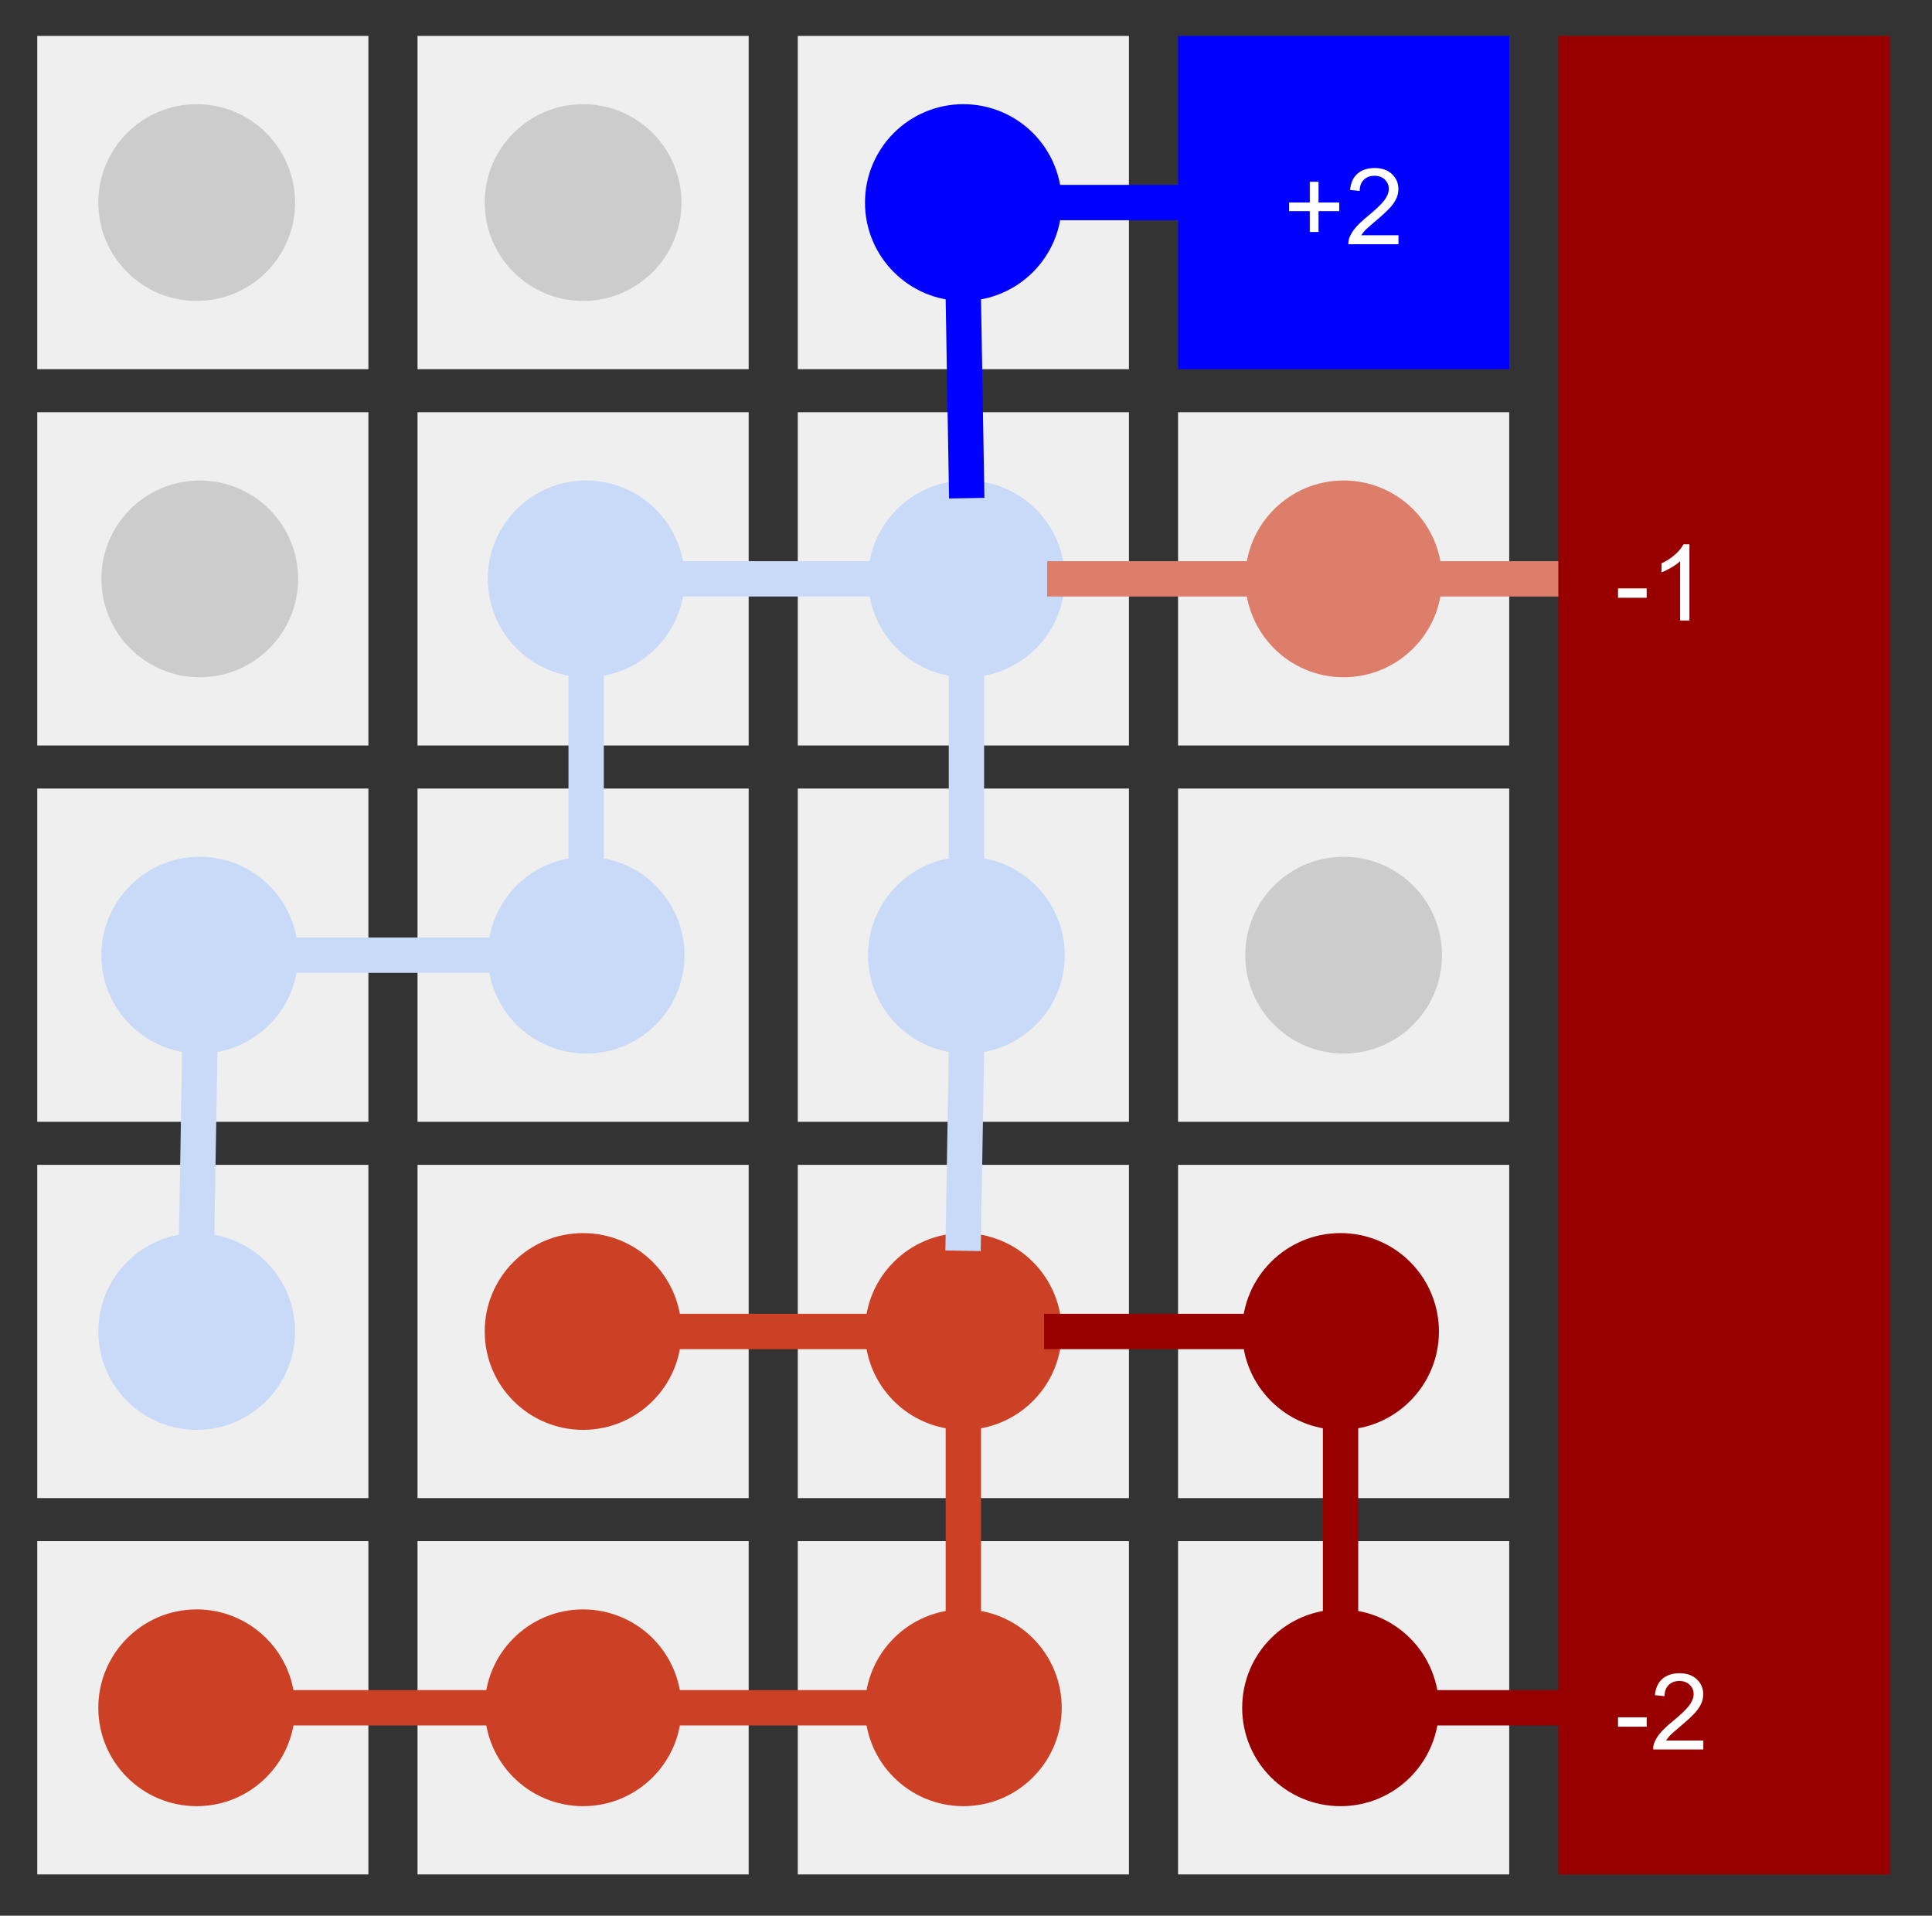 <svg version="1.1" viewBox="0.0 0.0 437.341 433.593" fill="none" stroke="none" stroke-linecap="square" stroke-miterlimit="10" xmlns:xlink="http://www.w3.org/1999/xlink" xmlns="http://www.w3.org/2000/svg"><rect x="0.0" y="0.0" width="437.341" height="433.593" fill="#333333" stroke="none"/><clipPath id="p.0"><path d="m0 0l437.341 0l0 433.593l-437.341 0l0 -433.593z" clip-rule="nonzero"/></clipPath><g clip-path="url(#p.0)"><path fill="#000000" fill-opacity="0.0" d="m0 0l437.341 0l0 433.593l-437.341 0z" fill-rule="evenodd"/><path fill="#efefef" d="m180.593 348.824l74.961 0l0 75.433l-74.961 0z" fill-rule="evenodd"/><path fill="#efefef" d="m94.512 348.824l74.961 0l0 75.433l-74.961 0z" fill-rule="evenodd"/><path fill="#efefef" d="m266.675 348.824l74.961 0l0 75.433l-74.961 0z" fill-rule="evenodd"/><path fill="#efefef" d="m8.43 348.824l74.961 0l0 75.433l-74.961 0z" fill-rule="evenodd"/><path fill="#efefef" d="m180.593 263.651l74.961 0l0 75.433l-74.961 0z" fill-rule="evenodd"/><path fill="#efefef" d="m94.512 263.651l74.961 0l0 75.433l-74.961 0z" fill-rule="evenodd"/><path fill="#efefef" d="m266.675 263.651l74.961 0l0 75.433l-74.961 0z" fill-rule="evenodd"/><path fill="#efefef" d="m8.43 263.651l74.961 0l0 75.433l-74.961 0z" fill-rule="evenodd"/><path fill="#efefef" d="m180.593 178.478l74.961 0l0 75.433l-74.961 0z" fill-rule="evenodd"/><path fill="#efefef" d="m94.512 178.478l74.961 0l0 75.433l-74.961 0z" fill-rule="evenodd"/><path fill="#efefef" d="m266.675 178.478l74.961 0l0 75.433l-74.961 0z" fill-rule="evenodd"/><path fill="#efefef" d="m8.43 178.478l74.961 0l0 75.433l-74.961 0z" fill-rule="evenodd"/><path fill="#efefef" d="m180.593 93.304l74.961 0l0 75.433l-74.961 0z" fill-rule="evenodd"/><path fill="#efefef" d="m94.512 93.304l74.961 0l0 75.433l-74.961 0z" fill-rule="evenodd"/><path fill="#efefef" d="m266.675 93.304l74.961 0l0 75.433l-74.961 0z" fill-rule="evenodd"/><path fill="#efefef" d="m8.43 93.304l74.961 0l0 75.433l-74.961 0z" fill-rule="evenodd"/><path fill="#efefef" d="m180.593 8.131l74.961 0l0 75.433l-74.961 0z" fill-rule="evenodd"/><path fill="#efefef" d="m94.512 8.131l74.961 0l0 75.433l-74.961 0z" fill-rule="evenodd"/><path fill="#efefef" d="m8.43 8.131l74.961 0l0 75.433l-74.961 0z" fill-rule="evenodd"/><path fill="#cccccc" d="m22.255 45.848l0 0c0 -12.298 9.97 -22.268 22.268 -22.268l0 0c5.906 0 11.57 2.346 15.746 6.522c4.176 4.176 6.522 9.84 6.522 15.746l0 0c0 12.298 -9.97 22.268 -22.268 22.268l0 0c-12.298 0 -22.268 -9.97 -22.268 -22.268z" fill-rule="evenodd"/><path fill="#cccccc" d="m109.724 45.848l0 0c0 -12.298 9.97 -22.268 22.268 -22.268l0 0c5.906 0 11.57 2.346 15.746 6.522c4.176 4.176 6.522 9.84 6.522 15.746l0 0c0 12.298 -9.97 22.268 -22.268 22.268l0 0c-12.298 0 -22.268 -9.97 -22.268 -22.268z" fill-rule="evenodd"/><path fill="#0000ff" d="m195.806 45.848l0 0c0 -12.298 9.97 -22.268 22.268 -22.268l0 0c5.906 0 11.57 2.346 15.746 6.522c4.176 4.176 6.522 9.84 6.522 15.746l0 0c0 12.298 -9.97 22.268 -22.268 22.268l0 0c-12.298 0 -22.268 -9.97 -22.268 -22.268z" fill-rule="evenodd"/><path fill="#cccccc" d="m22.949 131.021l0 0c0 -12.298 9.97 -22.268 22.268 -22.268l0 0c5.906 0 11.57 2.346 15.746 6.522c4.176 4.176 6.522 9.84 6.522 15.746l0 0c0 12.298 -9.97 22.268 -22.268 22.268l0 0c-12.298 0 -22.268 -9.97 -22.268 -22.268z" fill-rule="evenodd"/><path fill="#c9daf8" d="m110.419 131.021l0 0c0 -12.298 9.97 -22.268 22.268 -22.268l0 0c5.906 0 11.57 2.346 15.746 6.522c4.176 4.176 6.522 9.84 6.522 15.746l0 0c0 12.298 -9.97 22.268 -22.268 22.268l0 0c-12.298 0 -22.268 -9.97 -22.268 -22.268z" fill-rule="evenodd"/><path fill="#c9daf8" d="m196.5 131.021l0 0c0 -12.298 9.97 -22.268 22.268 -22.268l0 0c5.906 0 11.57 2.346 15.746 6.522c4.176 4.176 6.522 9.84 6.522 15.746l0 0c0 12.298 -9.97 22.268 -22.268 22.268l0 0c-12.298 0 -22.268 -9.97 -22.268 -22.268z" fill-rule="evenodd"/><path fill="#dd7e6b" d="m281.886 131.021l0 0c0 -12.298 9.97 -22.268 22.268 -22.268l0 0c5.906 0 11.57 2.346 15.746 6.522c4.176 4.176 6.522 9.84 6.522 15.746l0 0c0 12.298 -9.97 22.268 -22.268 22.268l0 0c-12.298 0 -22.268 -9.97 -22.268 -22.268z" fill-rule="evenodd"/><path fill="#c9daf8" d="m22.949 216.194l0 0c0 -12.298 9.97 -22.268 22.268 -22.268l0 0c5.906 0 11.57 2.346 15.746 6.522c4.176 4.176 6.522 9.84 6.522 15.746l0 0c0 12.298 -9.97 22.268 -22.268 22.268l0 0c-12.298 0 -22.268 -9.97 -22.268 -22.268z" fill-rule="evenodd"/><path fill="#c9daf8" d="m110.419 216.194l0 0c0 -12.298 9.97 -22.268 22.268 -22.268l0 0c5.906 0 11.57 2.346 15.746 6.522c4.176 4.176 6.522 9.84 6.522 15.746l0 0c0 12.298 -9.97 22.268 -22.268 22.268l0 0c-12.298 0 -22.268 -9.97 -22.268 -22.268z" fill-rule="evenodd"/><path fill="#c9daf8" d="m196.5 216.194l0 0c0 -12.298 9.97 -22.268 22.268 -22.268l0 0c5.906 0 11.57 2.346 15.746 6.522c4.176 4.176 6.522 9.84 6.522 15.746l0 0c0 12.298 -9.97 22.268 -22.268 22.268l0 0c-12.298 0 -22.268 -9.97 -22.268 -22.268z" fill-rule="evenodd"/><path fill="#cccccc" d="m281.886 216.194l0 0c0 -12.298 9.97 -22.268 22.268 -22.268l0 0c5.906 0 11.57 2.346 15.746 6.522c4.176 4.176 6.522 9.84 6.522 15.746l0 0c0 12.298 -9.97 22.268 -22.268 22.268l0 0c-12.298 0 -22.268 -9.97 -22.268 -22.268z" fill-rule="evenodd"/><path fill="#c9daf8" d="m22.253 301.367l0 0c0 -12.298 9.97 -22.268 22.268 -22.268l0 0c5.906 0 11.57 2.346 15.746 6.522c4.176 4.176 6.522 9.84 6.522 15.746l0 0c0 12.298 -9.97 22.268 -22.268 22.268l0 0c-12.298 0 -22.268 -9.97 -22.268 -22.268z" fill-rule="evenodd"/><path fill="#cc4125" d="m109.723 301.367l0 0c0 -12.298 9.97 -22.268 22.268 -22.268l0 0c5.906 0 11.57 2.346 15.746 6.522c4.176 4.176 6.522 9.84 6.522 15.746l0 0c0 12.298 -9.97 22.268 -22.268 22.268l0 0c-12.298 0 -22.268 -9.97 -22.268 -22.268z" fill-rule="evenodd"/><path fill="#cc4125" d="m195.804 301.367l0 0c0 -12.298 9.97 -22.268 22.268 -22.268l0 0c5.906 0 11.57 2.346 15.746 6.522c4.176 4.176 6.522 9.84 6.522 15.746l0 0c0 12.298 -9.97 22.268 -22.268 22.268l0 0c-12.298 0 -22.268 -9.97 -22.268 -22.268z" fill-rule="evenodd"/><path fill="#980000" d="m281.19 301.367l0 0c0 -12.298 9.97 -22.268 22.268 -22.268l0 0c5.906 0 11.57 2.346 15.746 6.522c4.176 4.176 6.522 9.84 6.522 15.746l0 0c0 12.298 -9.97 22.268 -22.268 22.268l0 0c-12.298 0 -22.268 -9.97 -22.268 -22.268z" fill-rule="evenodd"/><path fill="#cc4125" d="m22.253 386.541l0 0c0 -12.298 9.97 -22.268 22.268 -22.268l0 0c5.906 0 11.57 2.346 15.746 6.522c4.176 4.176 6.522 9.84 6.522 15.746l0 0c0 12.298 -9.97 22.268 -22.268 22.268l0 0c-12.298 0 -22.268 -9.97 -22.268 -22.268z" fill-rule="evenodd"/><path fill="#cc4125" d="m109.723 386.541l0 0c0 -12.298 9.97 -22.268 22.268 -22.268l0 0c5.906 0 11.57 2.346 15.746 6.522c4.176 4.176 6.522 9.84 6.522 15.746l0 0c0 12.298 -9.97 22.268 -22.268 22.268l0 0c-12.298 0 -22.268 -9.97 -22.268 -22.268z" fill-rule="evenodd"/><path fill="#cc4125" d="m195.804 386.541l0 0c0 -12.298 9.97 -22.268 22.268 -22.268l0 0c5.906 0 11.57 2.346 15.746 6.522c4.176 4.176 6.522 9.84 6.522 15.746l0 0c0 12.298 -9.97 22.268 -22.268 22.268l0 0c-12.298 0 -22.268 -9.97 -22.268 -22.268z" fill-rule="evenodd"/><path fill="#980000" d="m281.19 386.541l0 0c0 -12.298 9.97 -22.268 22.268 -22.268l0 0c5.906 0 11.57 2.346 15.746 6.522c4.176 4.176 6.522 9.84 6.522 15.746l0 0c0 12.298 -9.97 22.268 -22.268 22.268l0 0c-12.298 0 -22.268 -9.97 -22.268 -22.268z" fill-rule="evenodd"/><path fill="#0000ff" d="m266.675 8.131l74.961 0l0 75.433l-74.961 0z" fill-rule="evenodd"/><path fill="#000000" fill-opacity="0.0" d="m44.521 279.1l0.693 -40.63" fill-rule="evenodd"/><path stroke="#c9daf8" stroke-width="8.0" stroke-linejoin="round" stroke-linecap="butt" d="m44.521 279.1l0.693 -40.63" fill-rule="evenodd"/><path fill="#000000" fill-opacity="0.0" d="m67.484 216.194l42.929 0" fill-rule="evenodd"/><path stroke="#c9daf8" stroke-width="8.0" stroke-linejoin="round" stroke-linecap="butt" d="m67.484 216.194l42.929 0" fill-rule="evenodd"/><path fill="#000000" fill-opacity="0.0" d="m154.954 131.021l41.543 0" fill-rule="evenodd"/><path stroke="#c9daf8" stroke-width="8.0" stroke-linejoin="round" stroke-linecap="butt" d="m154.954 131.021l41.543 0" fill-rule="evenodd"/><path fill="#000000" fill-opacity="0.0" d="m218.768 108.753l-0.693 -40.63" fill-rule="evenodd"/><path stroke="#0000ff" stroke-width="8.0" stroke-linejoin="round" stroke-linecap="butt" d="m218.768 108.753l-0.693 -40.63" fill-rule="evenodd"/><path fill="#000000" fill-opacity="0.0" d="m240.341 45.848l26.331 0" fill-rule="evenodd"/><path stroke="#0000ff" stroke-width="8.0" stroke-linejoin="round" stroke-linecap="butt" d="m240.341 45.848l26.331 0" fill-rule="evenodd"/><path fill="#000000" fill-opacity="0.0" d="m132.686 193.927l0 -40.63" fill-rule="evenodd"/><path stroke="#c9daf8" stroke-width="8.0" stroke-linejoin="round" stroke-linecap="butt" d="m132.686 193.927l0 -40.63" fill-rule="evenodd"/><path fill="#000000" fill-opacity="0.0" d="m66.789 386.541l42.929 0" fill-rule="evenodd"/><path stroke="#cc4125" stroke-width="8.0" stroke-linejoin="round" stroke-linecap="butt" d="m66.789 386.541l42.929 0" fill-rule="evenodd"/><path fill="#000000" fill-opacity="0.0" d="m154.259 386.541l41.543 0" fill-rule="evenodd"/><path stroke="#cc4125" stroke-width="8.0" stroke-linejoin="round" stroke-linecap="butt" d="m154.259 386.541l41.543 0" fill-rule="evenodd"/><path fill="#000000" fill-opacity="0.0" d="m218.072 364.273l0 -40.63" fill-rule="evenodd"/><path stroke="#cc4125" stroke-width="8.0" stroke-linejoin="round" stroke-linecap="butt" d="m218.072 364.273l0 -40.63" fill-rule="evenodd"/><path fill="#000000" fill-opacity="0.0" d="m240.34 301.367l40.85 0" fill-rule="evenodd"/><path stroke="#980000" stroke-width="8.0" stroke-linejoin="round" stroke-linecap="butt" d="m240.34 301.367l40.85 0" fill-rule="evenodd"/><path fill="#000000" fill-opacity="0.0" d="m303.458 323.635l0 40.63" fill-rule="evenodd"/><path stroke="#980000" stroke-width="8.0" stroke-linejoin="round" stroke-linecap="butt" d="m303.458 323.635l0 40.63" fill-rule="evenodd"/><path fill="#000000" fill-opacity="0.0" d="m325.726 386.541l44.252 0" fill-rule="evenodd"/><path stroke="#980000" stroke-width="8.0" stroke-linejoin="round" stroke-linecap="butt" d="m325.726 386.541l44.252 0" fill-rule="evenodd"/><path fill="#000000" fill-opacity="0.0" d="m154.259 301.367l41.543 0" fill-rule="evenodd"/><path stroke="#cc4125" stroke-width="8.0" stroke-linejoin="round" stroke-linecap="butt" d="m154.259 301.367l41.543 0" fill-rule="evenodd"/><path fill="#000000" fill-opacity="0.0" d="m218.072 279.1l0.693 -40.63" fill-rule="evenodd"/><path stroke="#c9daf8" stroke-width="8.0" stroke-linejoin="round" stroke-linecap="butt" d="m218.072 279.1l0.693 -40.63" fill-rule="evenodd"/><path fill="#000000" fill-opacity="0.0" d="m218.768 193.927l0 -40.63" fill-rule="evenodd"/><path stroke="#c9daf8" stroke-width="8.0" stroke-linejoin="round" stroke-linecap="butt" d="m218.768 193.927l0 -40.63" fill-rule="evenodd"/><path fill="#000000" fill-opacity="0.0" d="m241.035 131.021l40.85 0" fill-rule="evenodd"/><path stroke="#dd7e6b" stroke-width="8.0" stroke-linejoin="round" stroke-linecap="butt" d="m241.035 131.021l40.85 0" fill-rule="evenodd"/><path fill="#000000" fill-opacity="0.0" d="m326.421 131.021l39.843 0" fill-rule="evenodd"/><path stroke="#dd7e6b" stroke-width="8.0" stroke-linejoin="round" stroke-linecap="butt" d="m326.421 131.021l39.843 0" fill-rule="evenodd"/><path fill="#980000" d="m352.756 8.131l74.961 0l0 416.126l-74.961 0z" fill-rule="evenodd"/><path fill="#000000" fill-opacity="0.0" d="m286.596 32.241l35.118 0l0 27.213l-35.118 0z" fill-rule="evenodd"/><path fill="#ffffff" d="m296.489 52.5l0 -4.703l-4.672 0l0 -1.969l4.672 0l0 -4.688l1.984 0l0 4.688l4.688 0l0 1.969l-4.688 0l0 4.703l-1.984 0zm20.078 0.75l0 2.031l-11.344 0q-0.031 -0.766 0.234 -1.469q0.438 -1.156 1.391 -2.281q0.953 -1.125 2.766 -2.609q2.797 -2.297 3.781 -3.625q0.984 -1.344 0.984 -2.547q0 -1.25 -0.906 -2.109q-0.891 -0.859 -2.328 -0.859q-1.516 0 -2.438 0.922q-0.906 0.906 -0.922 2.516l-2.172 -0.219q0.219 -2.422 1.672 -3.688q1.453 -1.281 3.906 -1.281q2.469 0 3.906 1.375q1.453 1.359 1.453 3.391q0 1.031 -0.422 2.031q-0.422 1.0 -1.406 2.109q-0.969 1.094 -3.25 3.016q-1.891 1.594 -2.438 2.156q-0.531 0.562 -0.891 1.141l8.422 0z" fill-rule="nonzero"/><path fill="#000000" fill-opacity="0.0" d="m358.614 117.415l35.118 0l0 27.213l-35.118 0z" fill-rule="evenodd"/><path fill="#ffffff" d="m366.269 135.298l0 -2.125l6.484 0l0 2.125l-6.484 0zm16.164 5.156l-2.109 0l0 -13.438q-0.75 0.719 -2.0 1.453q-1.234 0.719 -2.219 1.078l0 -2.031q1.781 -0.828 3.094 -2.016q1.328 -1.188 1.875 -2.297l1.359 0l0 17.25z" fill-rule="nonzero"/><path fill="#000000" fill-opacity="0.0" d="m358.614 372.934l35.118 0l0 27.213l-35.118 0z" fill-rule="evenodd"/><path fill="#ffffff" d="m366.269 390.818l0 -2.125l6.484 0l0 2.125l-6.484 0zm19.305 3.125l0 2.031l-11.344 0q-0.031 -0.766 0.234 -1.469q0.438 -1.156 1.391 -2.281q0.953 -1.125 2.766 -2.609q2.797 -2.297 3.781 -3.625q0.984 -1.344 0.984 -2.547q0 -1.25 -0.906 -2.109q-0.891 -0.859 -2.328 -0.859q-1.516 0 -2.438 0.922q-0.906 0.906 -0.922 2.516l-2.172 -0.219q0.219 -2.422 1.672 -3.688q1.453 -1.281 3.906 -1.281q2.469 0 3.906 1.375q1.453 1.359 1.453 3.391q0 1.031 -0.422 2.031q-0.422 1.0 -1.406 2.109q-0.969 1.094 -3.25 3.016q-1.891 1.594 -2.438 2.156q-0.531 0.562 -0.891 1.141l8.422 0z" fill-rule="nonzero"/></g></svg>